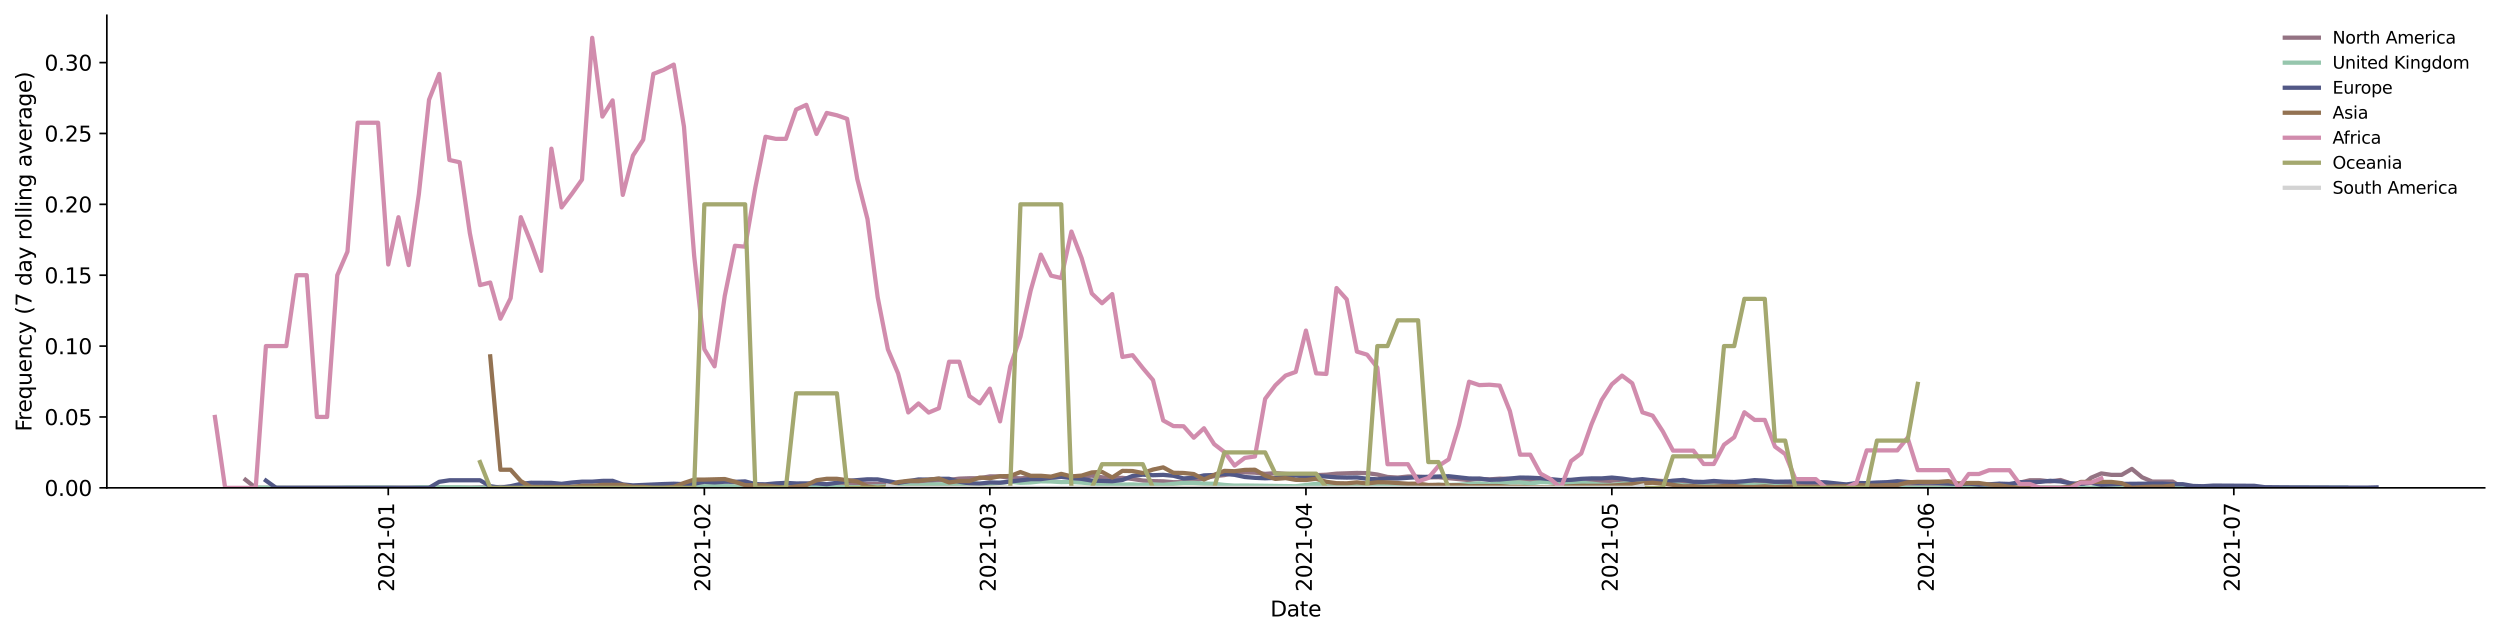 <?xml version="1.0" encoding="utf-8" standalone="no"?>
<!DOCTYPE svg PUBLIC "-//W3C//DTD SVG 1.1//EN"
  "http://www.w3.org/Graphics/SVG/1.1/DTD/svg11.dtd">
<svg height="298.621pt" version="1.1" viewBox="0 0 1173.344 298.621" width="1173.344pt" xmlns="http://www.w3.org/2000/svg" xmlns:xlink="http://www.w3.org/1999/xlink">
 <defs>
  <style type="text/css">*{stroke-linecap:butt;stroke-linejoin:round;}</style>
 </defs>
 <g id="figure_1">
  <g id="patch_1">
   <path d="M 0 298.621 
L 1173.344 298.621 
L 1173.344 0 
L 0 0 
z
" style="fill:#ffffff;"/>
  </g>
  <g id="axes_1">
   <g id="patch_2">
    <path d="M 50.144 228.96 
L 1166.144 228.96 
L 1166.144 7.2 
L 50.144 7.2 
z
" style="fill:#ffffff;"/>
   </g>
   <g id="matplotlib.axis_1">
    <g id="xtick_1">
     <g id="line2d_1">
      <defs>
       <path d="M 0 0 
L 0 3.5 
" id="m09a673b7e7" style="stroke:#000000;stroke-width:0.8;"/>
      </defs>
      <g>
       <use style="stroke:#000000;stroke-width:0.8;" x="182.226" xlink:href="#m09a673b7e7" y="228.96"/>
      </g>
     </g>
     <g id="text_1">
      <!-- 2021-01 -->
      <g transform="translate(184.985 277.743)rotate(-90)scale(0.1 -0.1)">
       <defs>
        <path d="M 1228 531 
L 3431 531 
L 3431 0 
L 469 0 
L 469 531 
Q 828 903 1448 1529 
Q 2069 2156 2228 2338 
Q 2531 2678 2651 2914 
Q 2772 3150 2772 3378 
Q 2772 3750 2511 3984 
Q 2250 4219 1831 4219 
Q 1534 4219 1204 4116 
Q 875 4013 500 3803 
L 500 4441 
Q 881 4594 1212 4672 
Q 1544 4750 1819 4750 
Q 2544 4750 2975 4387 
Q 3406 4025 3406 3419 
Q 3406 3131 3298 2873 
Q 3191 2616 2906 2266 
Q 2828 2175 2409 1742 
Q 1991 1309 1228 531 
z
" id="DejaVuSans-32" transform="scale(0.016)"/>
        <path d="M 2034 4250 
Q 1547 4250 1301 3770 
Q 1056 3291 1056 2328 
Q 1056 1369 1301 889 
Q 1547 409 2034 409 
Q 2525 409 2770 889 
Q 3016 1369 3016 2328 
Q 3016 3291 2770 3770 
Q 2525 4250 2034 4250 
z
M 2034 4750 
Q 2819 4750 3233 4129 
Q 3647 3509 3647 2328 
Q 3647 1150 3233 529 
Q 2819 -91 2034 -91 
Q 1250 -91 836 529 
Q 422 1150 422 2328 
Q 422 3509 836 4129 
Q 1250 4750 2034 4750 
z
" id="DejaVuSans-30" transform="scale(0.016)"/>
        <path d="M 794 531 
L 1825 531 
L 1825 4091 
L 703 3866 
L 703 4441 
L 1819 4666 
L 2450 4666 
L 2450 531 
L 3481 531 
L 3481 0 
L 794 0 
L 794 531 
z
" id="DejaVuSans-31" transform="scale(0.016)"/>
        <path d="M 313 2009 
L 1997 2009 
L 1997 1497 
L 313 1497 
L 313 2009 
z
" id="DejaVuSans-2d" transform="scale(0.016)"/>
       </defs>
       <use xlink:href="#DejaVuSans-32"/>
       <use x="63.623" xlink:href="#DejaVuSans-30"/>
       <use x="127.246" xlink:href="#DejaVuSans-32"/>
       <use x="190.869" xlink:href="#DejaVuSans-31"/>
       <use x="254.492" xlink:href="#DejaVuSans-2d"/>
       <use x="290.576" xlink:href="#DejaVuSans-30"/>
       <use x="354.199" xlink:href="#DejaVuSans-31"/>
      </g>
     </g>
    </g>
    <g id="xtick_2">
     <g id="line2d_2">
      <g>
       <use style="stroke:#000000;stroke-width:0.8;" x="330.579" xlink:href="#m09a673b7e7" y="228.96"/>
      </g>
     </g>
     <g id="text_2">
      <!-- 2021-02 -->
      <g transform="translate(333.339 277.743)rotate(-90)scale(0.1 -0.1)">
       <use xlink:href="#DejaVuSans-32"/>
       <use x="63.623" xlink:href="#DejaVuSans-30"/>
       <use x="127.246" xlink:href="#DejaVuSans-32"/>
       <use x="190.869" xlink:href="#DejaVuSans-31"/>
       <use x="254.492" xlink:href="#DejaVuSans-2d"/>
       <use x="290.576" xlink:href="#DejaVuSans-30"/>
       <use x="354.199" xlink:href="#DejaVuSans-32"/>
      </g>
     </g>
    </g>
    <g id="xtick_3">
     <g id="line2d_3">
      <g>
       <use style="stroke:#000000;stroke-width:0.8;" x="464.576" xlink:href="#m09a673b7e7" y="228.96"/>
      </g>
     </g>
     <g id="text_3">
      <!-- 2021-03 -->
      <g transform="translate(467.335 277.743)rotate(-90)scale(0.1 -0.1)">
       <defs>
        <path d="M 2597 2516 
Q 3050 2419 3304 2112 
Q 3559 1806 3559 1356 
Q 3559 666 3084 287 
Q 2609 -91 1734 -91 
Q 1441 -91 1130 -33 
Q 819 25 488 141 
L 488 750 
Q 750 597 1062 519 
Q 1375 441 1716 441 
Q 2309 441 2620 675 
Q 2931 909 2931 1356 
Q 2931 1769 2642 2001 
Q 2353 2234 1838 2234 
L 1294 2234 
L 1294 2753 
L 1863 2753 
Q 2328 2753 2575 2939 
Q 2822 3125 2822 3475 
Q 2822 3834 2567 4026 
Q 2313 4219 1838 4219 
Q 1578 4219 1281 4162 
Q 984 4106 628 3988 
L 628 4550 
Q 988 4650 1302 4700 
Q 1616 4750 1894 4750 
Q 2613 4750 3031 4423 
Q 3450 4097 3450 3541 
Q 3450 3153 3228 2886 
Q 3006 2619 2597 2516 
z
" id="DejaVuSans-33" transform="scale(0.016)"/>
       </defs>
       <use xlink:href="#DejaVuSans-32"/>
       <use x="63.623" xlink:href="#DejaVuSans-30"/>
       <use x="127.246" xlink:href="#DejaVuSans-32"/>
       <use x="190.869" xlink:href="#DejaVuSans-31"/>
       <use x="254.492" xlink:href="#DejaVuSans-2d"/>
       <use x="290.576" xlink:href="#DejaVuSans-30"/>
       <use x="354.199" xlink:href="#DejaVuSans-33"/>
      </g>
     </g>
    </g>
    <g id="xtick_4">
     <g id="line2d_4">
      <g>
       <use style="stroke:#000000;stroke-width:0.8;" x="612.929" xlink:href="#m09a673b7e7" y="228.96"/>
      </g>
     </g>
     <g id="text_4">
      <!-- 2021-04 -->
      <g transform="translate(615.689 277.743)rotate(-90)scale(0.1 -0.1)">
       <defs>
        <path d="M 2419 4116 
L 825 1625 
L 2419 1625 
L 2419 4116 
z
M 2253 4666 
L 3047 4666 
L 3047 1625 
L 3713 1625 
L 3713 1100 
L 3047 1100 
L 3047 0 
L 2419 0 
L 2419 1100 
L 313 1100 
L 313 1709 
L 2253 4666 
z
" id="DejaVuSans-34" transform="scale(0.016)"/>
       </defs>
       <use xlink:href="#DejaVuSans-32"/>
       <use x="63.623" xlink:href="#DejaVuSans-30"/>
       <use x="127.246" xlink:href="#DejaVuSans-32"/>
       <use x="190.869" xlink:href="#DejaVuSans-31"/>
       <use x="254.492" xlink:href="#DejaVuSans-2d"/>
       <use x="290.576" xlink:href="#DejaVuSans-30"/>
       <use x="354.199" xlink:href="#DejaVuSans-34"/>
      </g>
     </g>
    </g>
    <g id="xtick_5">
     <g id="line2d_5">
      <g>
       <use style="stroke:#000000;stroke-width:0.8;" x="756.497" xlink:href="#m09a673b7e7" y="228.96"/>
      </g>
     </g>
     <g id="text_5">
      <!-- 2021-05 -->
      <g transform="translate(759.256 277.743)rotate(-90)scale(0.1 -0.1)">
       <defs>
        <path d="M 691 4666 
L 3169 4666 
L 3169 4134 
L 1269 4134 
L 1269 2991 
Q 1406 3038 1543 3061 
Q 1681 3084 1819 3084 
Q 2600 3084 3056 2656 
Q 3513 2228 3513 1497 
Q 3513 744 3044 326 
Q 2575 -91 1722 -91 
Q 1428 -91 1123 -41 
Q 819 9 494 109 
L 494 744 
Q 775 591 1075 516 
Q 1375 441 1709 441 
Q 2250 441 2565 725 
Q 2881 1009 2881 1497 
Q 2881 1984 2565 2268 
Q 2250 2553 1709 2553 
Q 1456 2553 1204 2497 
Q 953 2441 691 2322 
L 691 4666 
z
" id="DejaVuSans-35" transform="scale(0.016)"/>
       </defs>
       <use xlink:href="#DejaVuSans-32"/>
       <use x="63.623" xlink:href="#DejaVuSans-30"/>
       <use x="127.246" xlink:href="#DejaVuSans-32"/>
       <use x="190.869" xlink:href="#DejaVuSans-31"/>
       <use x="254.492" xlink:href="#DejaVuSans-2d"/>
       <use x="290.576" xlink:href="#DejaVuSans-30"/>
       <use x="354.199" xlink:href="#DejaVuSans-35"/>
      </g>
     </g>
    </g>
    <g id="xtick_6">
     <g id="line2d_6">
      <g>
       <use style="stroke:#000000;stroke-width:0.8;" x="904.85" xlink:href="#m09a673b7e7" y="228.96"/>
      </g>
     </g>
     <g id="text_6">
      <!-- 2021-06 -->
      <g transform="translate(907.61 277.743)rotate(-90)scale(0.1 -0.1)">
       <defs>
        <path d="M 2113 2584 
Q 1688 2584 1439 2293 
Q 1191 2003 1191 1497 
Q 1191 994 1439 701 
Q 1688 409 2113 409 
Q 2538 409 2786 701 
Q 3034 994 3034 1497 
Q 3034 2003 2786 2293 
Q 2538 2584 2113 2584 
z
M 3366 4563 
L 3366 3988 
Q 3128 4100 2886 4159 
Q 2644 4219 2406 4219 
Q 1781 4219 1451 3797 
Q 1122 3375 1075 2522 
Q 1259 2794 1537 2939 
Q 1816 3084 2150 3084 
Q 2853 3084 3261 2657 
Q 3669 2231 3669 1497 
Q 3669 778 3244 343 
Q 2819 -91 2113 -91 
Q 1303 -91 875 529 
Q 447 1150 447 2328 
Q 447 3434 972 4092 
Q 1497 4750 2381 4750 
Q 2619 4750 2861 4703 
Q 3103 4656 3366 4563 
z
" id="DejaVuSans-36" transform="scale(0.016)"/>
       </defs>
       <use xlink:href="#DejaVuSans-32"/>
       <use x="63.623" xlink:href="#DejaVuSans-30"/>
       <use x="127.246" xlink:href="#DejaVuSans-32"/>
       <use x="190.869" xlink:href="#DejaVuSans-31"/>
       <use x="254.492" xlink:href="#DejaVuSans-2d"/>
       <use x="290.576" xlink:href="#DejaVuSans-30"/>
       <use x="354.199" xlink:href="#DejaVuSans-36"/>
      </g>
     </g>
    </g>
    <g id="xtick_7">
     <g id="line2d_7">
      <g>
       <use style="stroke:#000000;stroke-width:0.8;" x="1048.418" xlink:href="#m09a673b7e7" y="228.96"/>
      </g>
     </g>
     <g id="text_7">
      <!-- 2021-07 -->
      <g transform="translate(1051.178 277.743)rotate(-90)scale(0.1 -0.1)">
       <defs>
        <path d="M 525 4666 
L 3525 4666 
L 3525 4397 
L 1831 0 
L 1172 0 
L 2766 4134 
L 525 4134 
L 525 4666 
z
" id="DejaVuSans-37" transform="scale(0.016)"/>
       </defs>
       <use xlink:href="#DejaVuSans-32"/>
       <use x="63.623" xlink:href="#DejaVuSans-30"/>
       <use x="127.246" xlink:href="#DejaVuSans-32"/>
       <use x="190.869" xlink:href="#DejaVuSans-31"/>
       <use x="254.492" xlink:href="#DejaVuSans-2d"/>
       <use x="290.576" xlink:href="#DejaVuSans-30"/>
       <use x="354.199" xlink:href="#DejaVuSans-37"/>
      </g>
     </g>
    </g>
    <g id="text_8">
     <!-- Date -->
     <g transform="translate(596.193 289.341)scale(0.1 -0.1)">
      <defs>
       <path d="M 1259 4147 
L 1259 519 
L 2022 519 
Q 2988 519 3436 956 
Q 3884 1394 3884 2338 
Q 3884 3275 3436 3711 
Q 2988 4147 2022 4147 
L 1259 4147 
z
M 628 4666 
L 1925 4666 
Q 3281 4666 3915 4102 
Q 4550 3538 4550 2338 
Q 4550 1131 3912 565 
Q 3275 0 1925 0 
L 628 0 
L 628 4666 
z
" id="DejaVuSans-44" transform="scale(0.016)"/>
       <path d="M 2194 1759 
Q 1497 1759 1228 1600 
Q 959 1441 959 1056 
Q 959 750 1161 570 
Q 1363 391 1709 391 
Q 2188 391 2477 730 
Q 2766 1069 2766 1631 
L 2766 1759 
L 2194 1759 
z
M 3341 1997 
L 3341 0 
L 2766 0 
L 2766 531 
Q 2569 213 2275 61 
Q 1981 -91 1556 -91 
Q 1019 -91 701 211 
Q 384 513 384 1019 
Q 384 1609 779 1909 
Q 1175 2209 1959 2209 
L 2766 2209 
L 2766 2266 
Q 2766 2663 2505 2880 
Q 2244 3097 1772 3097 
Q 1472 3097 1187 3025 
Q 903 2953 641 2809 
L 641 3341 
Q 956 3463 1253 3523 
Q 1550 3584 1831 3584 
Q 2591 3584 2966 3190 
Q 3341 2797 3341 1997 
z
" id="DejaVuSans-61" transform="scale(0.016)"/>
       <path d="M 1172 4494 
L 1172 3500 
L 2356 3500 
L 2356 3053 
L 1172 3053 
L 1172 1153 
Q 1172 725 1289 603 
Q 1406 481 1766 481 
L 2356 481 
L 2356 0 
L 1766 0 
Q 1100 0 847 248 
Q 594 497 594 1153 
L 594 3053 
L 172 3053 
L 172 3500 
L 594 3500 
L 594 4494 
L 1172 4494 
z
" id="DejaVuSans-74" transform="scale(0.016)"/>
       <path d="M 3597 1894 
L 3597 1613 
L 953 1613 
Q 991 1019 1311 708 
Q 1631 397 2203 397 
Q 2534 397 2845 478 
Q 3156 559 3463 722 
L 3463 178 
Q 3153 47 2828 -22 
Q 2503 -91 2169 -91 
Q 1331 -91 842 396 
Q 353 884 353 1716 
Q 353 2575 817 3079 
Q 1281 3584 2069 3584 
Q 2775 3584 3186 3129 
Q 3597 2675 3597 1894 
z
M 3022 2063 
Q 3016 2534 2758 2815 
Q 2500 3097 2075 3097 
Q 1594 3097 1305 2825 
Q 1016 2553 972 2059 
L 3022 2063 
z
" id="DejaVuSans-65" transform="scale(0.016)"/>
      </defs>
      <use xlink:href="#DejaVuSans-44"/>
      <use x="77.002" xlink:href="#DejaVuSans-61"/>
      <use x="138.281" xlink:href="#DejaVuSans-74"/>
      <use x="177.49" xlink:href="#DejaVuSans-65"/>
     </g>
    </g>
   </g>
   <g id="matplotlib.axis_2">
    <g id="ytick_1">
     <g id="line2d_8">
      <defs>
       <path d="M 0 0 
L -3.5 0 
" id="mc2fa4379ff" style="stroke:#000000;stroke-width:0.8;"/>
      </defs>
      <g>
       <use style="stroke:#000000;stroke-width:0.8;" x="50.144" xlink:href="#mc2fa4379ff" y="228.96"/>
      </g>
     </g>
     <g id="text_9">
      <!-- 0.00 -->
      <g transform="translate(20.878 232.759)scale(0.1 -0.1)">
       <defs>
        <path d="M 684 794 
L 1344 794 
L 1344 0 
L 684 0 
L 684 794 
z
" id="DejaVuSans-2e" transform="scale(0.016)"/>
       </defs>
       <use xlink:href="#DejaVuSans-30"/>
       <use x="63.623" xlink:href="#DejaVuSans-2e"/>
       <use x="95.41" xlink:href="#DejaVuSans-30"/>
       <use x="159.033" xlink:href="#DejaVuSans-30"/>
      </g>
     </g>
    </g>
    <g id="ytick_2">
     <g id="line2d_9">
      <g>
       <use style="stroke:#000000;stroke-width:0.8;" x="50.144" xlink:href="#mc2fa4379ff" y="195.696"/>
      </g>
     </g>
     <g id="text_10">
      <!-- 0.05 -->
      <g transform="translate(20.878 199.495)scale(0.1 -0.1)">
       <use xlink:href="#DejaVuSans-30"/>
       <use x="63.623" xlink:href="#DejaVuSans-2e"/>
       <use x="95.41" xlink:href="#DejaVuSans-30"/>
       <use x="159.033" xlink:href="#DejaVuSans-35"/>
      </g>
     </g>
    </g>
    <g id="ytick_3">
     <g id="line2d_10">
      <g>
       <use style="stroke:#000000;stroke-width:0.8;" x="50.144" xlink:href="#mc2fa4379ff" y="162.432"/>
      </g>
     </g>
     <g id="text_11">
      <!-- 0.10 -->
      <g transform="translate(20.878 166.231)scale(0.1 -0.1)">
       <use xlink:href="#DejaVuSans-30"/>
       <use x="63.623" xlink:href="#DejaVuSans-2e"/>
       <use x="95.41" xlink:href="#DejaVuSans-31"/>
       <use x="159.033" xlink:href="#DejaVuSans-30"/>
      </g>
     </g>
    </g>
    <g id="ytick_4">
     <g id="line2d_11">
      <g>
       <use style="stroke:#000000;stroke-width:0.8;" x="50.144" xlink:href="#mc2fa4379ff" y="129.168"/>
      </g>
     </g>
     <g id="text_12">
      <!-- 0.15 -->
      <g transform="translate(20.878 132.967)scale(0.1 -0.1)">
       <use xlink:href="#DejaVuSans-30"/>
       <use x="63.623" xlink:href="#DejaVuSans-2e"/>
       <use x="95.41" xlink:href="#DejaVuSans-31"/>
       <use x="159.033" xlink:href="#DejaVuSans-35"/>
      </g>
     </g>
    </g>
    <g id="ytick_5">
     <g id="line2d_12">
      <g>
       <use style="stroke:#000000;stroke-width:0.8;" x="50.144" xlink:href="#mc2fa4379ff" y="95.904"/>
      </g>
     </g>
     <g id="text_13">
      <!-- 0.20 -->
      <g transform="translate(20.878 99.703)scale(0.1 -0.1)">
       <use xlink:href="#DejaVuSans-30"/>
       <use x="63.623" xlink:href="#DejaVuSans-2e"/>
       <use x="95.41" xlink:href="#DejaVuSans-32"/>
       <use x="159.033" xlink:href="#DejaVuSans-30"/>
      </g>
     </g>
    </g>
    <g id="ytick_6">
     <g id="line2d_13">
      <g>
       <use style="stroke:#000000;stroke-width:0.8;" x="50.144" xlink:href="#mc2fa4379ff" y="62.64"/>
      </g>
     </g>
     <g id="text_14">
      <!-- 0.25 -->
      <g transform="translate(20.878 66.439)scale(0.1 -0.1)">
       <use xlink:href="#DejaVuSans-30"/>
       <use x="63.623" xlink:href="#DejaVuSans-2e"/>
       <use x="95.41" xlink:href="#DejaVuSans-32"/>
       <use x="159.033" xlink:href="#DejaVuSans-35"/>
      </g>
     </g>
    </g>
    <g id="ytick_7">
     <g id="line2d_14">
      <g>
       <use style="stroke:#000000;stroke-width:0.8;" x="50.144" xlink:href="#mc2fa4379ff" y="29.376"/>
      </g>
     </g>
     <g id="text_15">
      <!-- 0.30 -->
      <g transform="translate(20.878 33.175)scale(0.1 -0.1)">
       <use xlink:href="#DejaVuSans-30"/>
       <use x="63.623" xlink:href="#DejaVuSans-2e"/>
       <use x="95.41" xlink:href="#DejaVuSans-33"/>
       <use x="159.033" xlink:href="#DejaVuSans-30"/>
      </g>
     </g>
    </g>
    <g id="text_16">
     <!-- Frequency (7 day rolling average) -->
     <g transform="translate(14.798 202.529)rotate(-90)scale(0.1 -0.1)">
      <defs>
       <path d="M 628 4666 
L 3309 4666 
L 3309 4134 
L 1259 4134 
L 1259 2759 
L 3109 2759 
L 3109 2228 
L 1259 2228 
L 1259 0 
L 628 0 
L 628 4666 
z
" id="DejaVuSans-46" transform="scale(0.016)"/>
       <path d="M 2631 2963 
Q 2534 3019 2420 3045 
Q 2306 3072 2169 3072 
Q 1681 3072 1420 2755 
Q 1159 2438 1159 1844 
L 1159 0 
L 581 0 
L 581 3500 
L 1159 3500 
L 1159 2956 
Q 1341 3275 1631 3429 
Q 1922 3584 2338 3584 
Q 2397 3584 2469 3576 
Q 2541 3569 2628 3553 
L 2631 2963 
z
" id="DejaVuSans-72" transform="scale(0.016)"/>
       <path d="M 947 1747 
Q 947 1113 1208 752 
Q 1469 391 1925 391 
Q 2381 391 2643 752 
Q 2906 1113 2906 1747 
Q 2906 2381 2643 2742 
Q 2381 3103 1925 3103 
Q 1469 3103 1208 2742 
Q 947 2381 947 1747 
z
M 2906 525 
Q 2725 213 2448 61 
Q 2172 -91 1784 -91 
Q 1150 -91 751 415 
Q 353 922 353 1747 
Q 353 2572 751 3078 
Q 1150 3584 1784 3584 
Q 2172 3584 2448 3432 
Q 2725 3281 2906 2969 
L 2906 3500 
L 3481 3500 
L 3481 -1331 
L 2906 -1331 
L 2906 525 
z
" id="DejaVuSans-71" transform="scale(0.016)"/>
       <path d="M 544 1381 
L 544 3500 
L 1119 3500 
L 1119 1403 
Q 1119 906 1312 657 
Q 1506 409 1894 409 
Q 2359 409 2629 706 
Q 2900 1003 2900 1516 
L 2900 3500 
L 3475 3500 
L 3475 0 
L 2900 0 
L 2900 538 
Q 2691 219 2414 64 
Q 2138 -91 1772 -91 
Q 1169 -91 856 284 
Q 544 659 544 1381 
z
M 1991 3584 
L 1991 3584 
z
" id="DejaVuSans-75" transform="scale(0.016)"/>
       <path d="M 3513 2113 
L 3513 0 
L 2938 0 
L 2938 2094 
Q 2938 2591 2744 2837 
Q 2550 3084 2163 3084 
Q 1697 3084 1428 2787 
Q 1159 2491 1159 1978 
L 1159 0 
L 581 0 
L 581 3500 
L 1159 3500 
L 1159 2956 
Q 1366 3272 1645 3428 
Q 1925 3584 2291 3584 
Q 2894 3584 3203 3211 
Q 3513 2838 3513 2113 
z
" id="DejaVuSans-6e" transform="scale(0.016)"/>
       <path d="M 3122 3366 
L 3122 2828 
Q 2878 2963 2633 3030 
Q 2388 3097 2138 3097 
Q 1578 3097 1268 2742 
Q 959 2388 959 1747 
Q 959 1106 1268 751 
Q 1578 397 2138 397 
Q 2388 397 2633 464 
Q 2878 531 3122 666 
L 3122 134 
Q 2881 22 2623 -34 
Q 2366 -91 2075 -91 
Q 1284 -91 818 406 
Q 353 903 353 1747 
Q 353 2603 823 3093 
Q 1294 3584 2113 3584 
Q 2378 3584 2631 3529 
Q 2884 3475 3122 3366 
z
" id="DejaVuSans-63" transform="scale(0.016)"/>
       <path d="M 2059 -325 
Q 1816 -950 1584 -1140 
Q 1353 -1331 966 -1331 
L 506 -1331 
L 506 -850 
L 844 -850 
Q 1081 -850 1212 -737 
Q 1344 -625 1503 -206 
L 1606 56 
L 191 3500 
L 800 3500 
L 1894 763 
L 2988 3500 
L 3597 3500 
L 2059 -325 
z
" id="DejaVuSans-79" transform="scale(0.016)"/>
       <path id="DejaVuSans-20" transform="scale(0.016)"/>
       <path d="M 1984 4856 
Q 1566 4138 1362 3434 
Q 1159 2731 1159 2009 
Q 1159 1288 1364 580 
Q 1569 -128 1984 -844 
L 1484 -844 
Q 1016 -109 783 600 
Q 550 1309 550 2009 
Q 550 2706 781 3412 
Q 1013 4119 1484 4856 
L 1984 4856 
z
" id="DejaVuSans-28" transform="scale(0.016)"/>
       <path d="M 2906 2969 
L 2906 4863 
L 3481 4863 
L 3481 0 
L 2906 0 
L 2906 525 
Q 2725 213 2448 61 
Q 2172 -91 1784 -91 
Q 1150 -91 751 415 
Q 353 922 353 1747 
Q 353 2572 751 3078 
Q 1150 3584 1784 3584 
Q 2172 3584 2448 3432 
Q 2725 3281 2906 2969 
z
M 947 1747 
Q 947 1113 1208 752 
Q 1469 391 1925 391 
Q 2381 391 2643 752 
Q 2906 1113 2906 1747 
Q 2906 2381 2643 2742 
Q 2381 3103 1925 3103 
Q 1469 3103 1208 2742 
Q 947 2381 947 1747 
z
" id="DejaVuSans-64" transform="scale(0.016)"/>
       <path d="M 1959 3097 
Q 1497 3097 1228 2736 
Q 959 2375 959 1747 
Q 959 1119 1226 758 
Q 1494 397 1959 397 
Q 2419 397 2687 759 
Q 2956 1122 2956 1747 
Q 2956 2369 2687 2733 
Q 2419 3097 1959 3097 
z
M 1959 3584 
Q 2709 3584 3137 3096 
Q 3566 2609 3566 1747 
Q 3566 888 3137 398 
Q 2709 -91 1959 -91 
Q 1206 -91 779 398 
Q 353 888 353 1747 
Q 353 2609 779 3096 
Q 1206 3584 1959 3584 
z
" id="DejaVuSans-6f" transform="scale(0.016)"/>
       <path d="M 603 4863 
L 1178 4863 
L 1178 0 
L 603 0 
L 603 4863 
z
" id="DejaVuSans-6c" transform="scale(0.016)"/>
       <path d="M 603 3500 
L 1178 3500 
L 1178 0 
L 603 0 
L 603 3500 
z
M 603 4863 
L 1178 4863 
L 1178 4134 
L 603 4134 
L 603 4863 
z
" id="DejaVuSans-69" transform="scale(0.016)"/>
       <path d="M 2906 1791 
Q 2906 2416 2648 2759 
Q 2391 3103 1925 3103 
Q 1463 3103 1205 2759 
Q 947 2416 947 1791 
Q 947 1169 1205 825 
Q 1463 481 1925 481 
Q 2391 481 2648 825 
Q 2906 1169 2906 1791 
z
M 3481 434 
Q 3481 -459 3084 -895 
Q 2688 -1331 1869 -1331 
Q 1566 -1331 1297 -1286 
Q 1028 -1241 775 -1147 
L 775 -588 
Q 1028 -725 1275 -790 
Q 1522 -856 1778 -856 
Q 2344 -856 2625 -561 
Q 2906 -266 2906 331 
L 2906 616 
Q 2728 306 2450 153 
Q 2172 0 1784 0 
Q 1141 0 747 490 
Q 353 981 353 1791 
Q 353 2603 747 3093 
Q 1141 3584 1784 3584 
Q 2172 3584 2450 3431 
Q 2728 3278 2906 2969 
L 2906 3500 
L 3481 3500 
L 3481 434 
z
" id="DejaVuSans-67" transform="scale(0.016)"/>
       <path d="M 191 3500 
L 800 3500 
L 1894 563 
L 2988 3500 
L 3597 3500 
L 2284 0 
L 1503 0 
L 191 3500 
z
" id="DejaVuSans-76" transform="scale(0.016)"/>
       <path d="M 513 4856 
L 1013 4856 
Q 1481 4119 1714 3412 
Q 1947 2706 1947 2009 
Q 1947 1309 1714 600 
Q 1481 -109 1013 -844 
L 513 -844 
Q 928 -128 1133 580 
Q 1338 1288 1338 2009 
Q 1338 2731 1133 3434 
Q 928 4138 513 4856 
z
" id="DejaVuSans-29" transform="scale(0.016)"/>
      </defs>
      <use xlink:href="#DejaVuSans-46"/>
      <use x="50.27" xlink:href="#DejaVuSans-72"/>
      <use x="89.133" xlink:href="#DejaVuSans-65"/>
      <use x="150.656" xlink:href="#DejaVuSans-71"/>
      <use x="214.133" xlink:href="#DejaVuSans-75"/>
      <use x="277.512" xlink:href="#DejaVuSans-65"/>
      <use x="339.035" xlink:href="#DejaVuSans-6e"/>
      <use x="402.414" xlink:href="#DejaVuSans-63"/>
      <use x="457.395" xlink:href="#DejaVuSans-79"/>
      <use x="516.574" xlink:href="#DejaVuSans-20"/>
      <use x="548.361" xlink:href="#DejaVuSans-28"/>
      <use x="587.375" xlink:href="#DejaVuSans-37"/>
      <use x="650.998" xlink:href="#DejaVuSans-20"/>
      <use x="682.785" xlink:href="#DejaVuSans-64"/>
      <use x="746.262" xlink:href="#DejaVuSans-61"/>
      <use x="807.541" xlink:href="#DejaVuSans-79"/>
      <use x="866.721" xlink:href="#DejaVuSans-20"/>
      <use x="898.508" xlink:href="#DejaVuSans-72"/>
      <use x="937.371" xlink:href="#DejaVuSans-6f"/>
      <use x="998.553" xlink:href="#DejaVuSans-6c"/>
      <use x="1026.336" xlink:href="#DejaVuSans-6c"/>
      <use x="1054.119" xlink:href="#DejaVuSans-69"/>
      <use x="1081.902" xlink:href="#DejaVuSans-6e"/>
      <use x="1145.281" xlink:href="#DejaVuSans-67"/>
      <use x="1208.758" xlink:href="#DejaVuSans-20"/>
      <use x="1240.545" xlink:href="#DejaVuSans-61"/>
      <use x="1301.824" xlink:href="#DejaVuSans-76"/>
      <use x="1361.004" xlink:href="#DejaVuSans-65"/>
      <use x="1422.527" xlink:href="#DejaVuSans-72"/>
      <use x="1463.641" xlink:href="#DejaVuSans-61"/>
      <use x="1524.92" xlink:href="#DejaVuSans-67"/>
      <use x="1588.396" xlink:href="#DejaVuSans-65"/>
      <use x="1649.92" xlink:href="#DejaVuSans-29"/>
     </g>
    </g>
   </g>
   <g id="line2d_15">
    <path clip-path="url(#p8bf2a5f5f0)" d="M 115.228 225.18 
L 120.013 228.96 
L 220.511 228.891 
L 234.868 228.565 
L 254.01 228.474 
L 273.152 228.407 
L 277.938 228.467 
L 282.724 228.646 
L 287.509 228.558 
L 292.295 228.723 
L 297.08 228.713 
L 306.651 228.447 
L 311.437 228.529 
L 316.223 228.34 
L 325.794 228.623 
L 335.365 228.427 
L 344.936 228.362 
L 349.722 228.178 
L 354.507 228.203 
L 359.293 228.04 
L 364.079 228.149 
L 373.65 228.102 
L 378.435 228.123 
L 388.007 227.453 
L 392.792 227.471 
L 402.363 226.884 
L 411.934 227.188 
L 431.077 226.16 
L 440.648 225.457 
L 445.434 225.224 
L 450.219 224.65 
L 455.005 224.469 
L 459.79 224.444 
L 464.576 223.596 
L 469.362 223.587 
L 474.147 224.286 
L 478.933 224.495 
L 483.718 224.173 
L 488.504 224.813 
L 498.075 223.634 
L 502.861 223.761 
L 507.646 223.646 
L 512.432 223.231 
L 517.218 224.02 
L 522.003 224.498 
L 526.789 224.278 
L 531.574 224.792 
L 536.36 225.543 
L 541.145 225.812 
L 545.931 225.911 
L 550.717 226.316 
L 555.502 226.325 
L 560.288 225.627 
L 565.073 224.471 
L 569.859 223.487 
L 574.645 222.985 
L 579.43 221.802 
L 584.216 221.681 
L 589.001 221.83 
L 593.787 222.416 
L 598.573 222.043 
L 603.358 222.445 
L 608.144 222.637 
L 612.929 223.21 
L 622.501 222.808 
L 627.286 222.3 
L 636.857 221.971 
L 641.643 222.058 
L 646.428 222.71 
L 651.214 223.862 
L 656 224.149 
L 660.785 223.656 
L 665.571 223.702 
L 670.356 224.047 
L 675.142 223.98 
L 689.499 225.32 
L 694.284 224.728 
L 699.07 225 
L 703.856 224.654 
L 713.427 224.855 
L 718.212 225.689 
L 722.998 225.744 
L 732.569 226.918 
L 737.355 226.889 
L 742.14 226.677 
L 746.926 226.205 
L 751.712 226.16 
L 756.497 225.605 
L 761.283 225.357 
L 766.068 225.36 
L 770.854 225.54 
L 775.639 225.451 
L 785.211 226.088 
L 794.782 226.607 
L 804.353 226.374 
L 809.139 226.61 
L 813.924 226.624 
L 823.495 226.086 
L 828.281 226.31 
L 833.067 226.287 
L 837.852 226.452 
L 842.638 226.776 
L 847.423 227.261 
L 852.209 227.579 
L 861.78 227.607 
L 866.566 227.555 
L 876.137 227.961 
L 885.708 228.213 
L 890.494 228.04 
L 895.279 228.19 
L 904.85 228.11 
L 909.636 228.016 
L 914.422 228.59 
L 923.993 227.605 
L 928.778 227.504 
L 933.564 227.707 
L 938.35 227.15 
L 943.135 227.665 
L 952.706 225.401 
L 957.492 225.401 
L 962.278 225.958 
L 967.063 225.278 
L 971.849 226.89 
L 976.634 228.148 
L 981.42 224.225 
L 986.206 222.193 
L 990.991 222.873 
L 995.777 222.873 
L 1000.562 220.074 
L 1005.348 223.998 
L 1010.133 226.029 
L 1019.705 226.029 
L 1024.49 228.96 
L 1029.276 228.538 
L 1043.633 228.311 
L 1043.633 228.311 
" style="fill:none;stroke:#947383;stroke-linecap:square;stroke-width:2;"/>
   </g>
   <g id="line2d_16">
    <path clip-path="url(#p8bf2a5f5f0)" d="M 120.013 228.803 
L 134.37 228.96 
L 158.298 228.96 
L 163.084 228.817 
L 182.226 228.817 
L 187.012 228.96 
L 191.797 228.96 
L 196.583 228.702 
L 215.725 228.702 
L 220.511 228.899 
L 234.868 228.839 
L 244.439 228.579 
L 249.224 228.469 
L 254.01 228.529 
L 263.581 228.48 
L 268.367 228.55 
L 277.938 228.254 
L 287.509 228.269 
L 297.08 228.705 
L 306.651 228.561 
L 316.223 228.42 
L 321.008 228.131 
L 325.794 228.308 
L 340.151 228.043 
L 344.936 228.331 
L 349.722 228.159 
L 354.507 228.351 
L 364.079 228.307 
L 368.864 228.104 
L 383.221 228.233 
L 388.007 228.458 
L 402.363 228.643 
L 407.149 228.364 
L 421.506 228.098 
L 426.291 227.835 
L 431.077 227.862 
L 435.862 227.435 
L 440.648 227.301 
L 450.219 227.428 
L 455.005 226.846 
L 459.79 227.053 
L 464.576 226.996 
L 469.362 226.63 
L 474.147 226.082 
L 478.933 226.595 
L 483.718 226.429 
L 488.504 225.92 
L 493.29 225.985 
L 498.075 226.273 
L 502.861 226.209 
L 507.646 226.492 
L 512.432 226.957 
L 517.218 227.199 
L 526.789 227.43 
L 531.574 227.363 
L 536.36 227.596 
L 541.145 227.338 
L 545.931 227.554 
L 555.502 226.625 
L 560.288 226.641 
L 565.073 226.958 
L 569.859 227.053 
L 574.645 227.602 
L 579.43 227.92 
L 584.216 227.865 
L 608.144 228.197 
L 617.715 227.087 
L 622.501 227.169 
L 627.286 227.435 
L 632.072 227.483 
L 636.857 227.944 
L 641.643 228.103 
L 651.214 227.927 
L 660.785 227.874 
L 665.571 228.044 
L 670.356 227.956 
L 675.142 227.57 
L 679.928 227.624 
L 684.713 227.497 
L 694.284 226.81 
L 699.07 227.341 
L 703.856 226.724 
L 708.641 226.463 
L 713.427 226.409 
L 718.212 226.931 
L 722.998 226.265 
L 727.784 226.348 
L 737.355 227.092 
L 742.14 226.587 
L 746.926 226.98 
L 751.712 227.504 
L 756.497 227.71 
L 761.283 227.025 
L 766.068 226.588 
L 770.854 226.623 
L 775.639 226.53 
L 780.425 226.195 
L 785.211 226.852 
L 789.996 227.795 
L 794.782 227.953 
L 809.139 228.027 
L 818.71 227.474 
L 823.495 227.505 
L 828.281 227.718 
L 833.067 228.058 
L 837.852 228.242 
L 842.638 228.606 
L 847.423 228.774 
L 856.995 228.537 
L 866.566 228.654 
L 871.351 228.654 
L 880.922 228.891 
L 1101.06 228.863 
L 1101.06 228.863 
" style="fill:none;stroke:#96c6ad;stroke-linecap:square;stroke-width:2;"/>
   </g>
   <g id="line2d_17">
    <path clip-path="url(#p8bf2a5f5f0)" d="M 124.799 225.548 
L 129.585 228.96 
L 201.368 228.96 
L 206.154 226.129 
L 210.94 225.414 
L 225.296 225.414 
L 230.082 228.185 
L 234.868 228.901 
L 239.653 228.193 
L 244.439 227.098 
L 249.224 226.576 
L 258.796 226.635 
L 263.581 227.077 
L 268.367 226.47 
L 273.152 226.064 
L 277.938 226.064 
L 282.724 225.704 
L 287.509 225.668 
L 292.295 227.37 
L 297.08 227.816 
L 311.437 227.182 
L 316.223 227.036 
L 321.008 227.222 
L 325.794 227.014 
L 330.579 226.118 
L 335.365 226.399 
L 340.151 226.094 
L 344.936 226.138 
L 349.722 225.934 
L 354.507 227.241 
L 359.293 227.312 
L 364.079 226.868 
L 368.864 226.638 
L 373.65 226.899 
L 383.221 226.847 
L 388.007 227.262 
L 392.792 226.581 
L 397.578 225.716 
L 407.149 224.958 
L 411.934 225.009 
L 421.506 226.673 
L 431.077 225.025 
L 435.862 225.09 
L 440.648 224.709 
L 445.434 224.729 
L 450.219 226.101 
L 455.005 226.869 
L 459.79 227.016 
L 464.576 226.413 
L 469.362 226.55 
L 483.718 224.89 
L 488.504 224.867 
L 493.29 224.197 
L 498.075 223.797 
L 502.861 224.383 
L 507.646 224.751 
L 512.432 225.563 
L 522.003 225.857 
L 526.789 225.274 
L 531.574 223.384 
L 536.36 222.773 
L 541.145 223.032 
L 545.931 222.872 
L 550.717 223.294 
L 555.502 224.549 
L 560.288 224.197 
L 565.073 223.119 
L 569.859 222.949 
L 574.645 222.406 
L 579.43 222.855 
L 584.216 223.863 
L 589.001 224.266 
L 593.787 224.477 
L 598.573 224.281 
L 603.358 223.901 
L 608.144 223.189 
L 612.929 223.656 
L 617.715 223.303 
L 627.286 224.035 
L 632.072 224.148 
L 636.857 224.083 
L 641.643 224.691 
L 646.428 224.951 
L 651.214 224.552 
L 656 224.573 
L 665.571 223.929 
L 679.928 223.507 
L 689.499 224.564 
L 694.284 224.616 
L 699.07 225.19 
L 703.856 225.06 
L 713.427 224.136 
L 718.212 224.211 
L 722.998 224.446 
L 732.569 225.331 
L 737.355 225.197 
L 742.14 224.745 
L 746.926 224.534 
L 751.712 224.536 
L 756.497 224.141 
L 761.283 224.609 
L 766.068 225.306 
L 770.854 224.868 
L 775.639 225.455 
L 780.425 226.174 
L 785.211 225.597 
L 789.996 225.252 
L 794.782 226.105 
L 799.567 226.192 
L 804.353 225.736 
L 809.139 226.095 
L 813.924 226.218 
L 818.71 225.872 
L 823.495 225.343 
L 828.281 225.586 
L 833.067 226.11 
L 842.638 225.972 
L 847.423 226.282 
L 852.209 226.264 
L 856.995 226.367 
L 866.566 227.381 
L 871.351 226.7 
L 876.137 226.758 
L 880.922 226.475 
L 885.708 226.305 
L 890.494 225.854 
L 900.065 226.534 
L 904.85 226.349 
L 919.207 227.21 
L 923.993 226.98 
L 928.778 227.441 
L 933.564 227.304 
L 938.35 227.002 
L 943.135 227.137 
L 947.921 226.352 
L 957.492 226.168 
L 962.278 225.662 
L 967.063 225.958 
L 971.849 226.867 
L 976.634 227.048 
L 981.42 226.614 
L 986.206 227.506 
L 995.777 227.108 
L 1014.919 226.951 
L 1019.705 227.265 
L 1024.49 227.26 
L 1029.276 228.083 
L 1034.061 228.203 
L 1038.847 227.901 
L 1057.989 228.008 
L 1062.775 228.641 
L 1072.346 228.731 
L 1110.631 228.859 
L 1115.416 228.735 
L 1115.416 228.735 
" style="fill:none;stroke:#525886;stroke-linecap:square;stroke-width:2;"/>
   </g>
   <g id="line2d_18">
    <path clip-path="url(#p8bf2a5f5f0)" d="M 230.082 167.247 
L 234.868 220.47 
L 239.653 220.47 
L 244.439 225.792 
L 249.224 228.563 
L 268.367 228.563 
L 273.152 227.982 
L 277.938 227.982 
L 282.724 227.558 
L 292.295 227.558 
L 297.08 228.536 
L 301.866 228.536 
L 306.651 228.96 
L 311.437 228.96 
L 316.223 228.519 
L 321.008 226.684 
L 325.794 225.091 
L 330.579 225.091 
L 340.151 224.83 
L 344.936 226.113 
L 349.722 227.707 
L 354.507 227.707 
L 359.293 227.882 
L 368.864 228.96 
L 378.435 227.686 
L 383.221 225.402 
L 388.007 224.723 
L 392.792 224.723 
L 402.363 225.997 
L 407.149 228.281 
L 411.934 228.96 
L 416.72 228.41 
L 421.506 226.273 
L 426.291 225.668 
L 431.077 225.668 
L 440.648 224.602 
L 445.434 226.434 
L 450.219 225.781 
L 455.005 225.781 
L 459.79 224.141 
L 464.576 224.45 
L 469.362 223.506 
L 474.147 223.425 
L 478.933 221.551 
L 483.718 223.303 
L 488.504 223.302 
L 493.29 223.704 
L 498.075 222.404 
L 502.861 223.594 
L 507.646 223.22 
L 512.432 221.735 
L 517.218 221.481 
L 522.003 224.12 
L 526.789 221.002 
L 531.574 221.08 
L 536.36 222.01 
L 541.145 220.377 
L 545.931 219.358 
L 550.717 221.899 
L 555.502 221.985 
L 560.288 222.495 
L 565.073 225.054 
L 569.859 222.884 
L 574.645 220.986 
L 579.43 221.159 
L 584.216 220.545 
L 589.001 220.461 
L 593.787 223.226 
L 598.573 224.769 
L 603.358 224.393 
L 608.144 225.203 
L 612.929 225.292 
L 617.715 224.707 
L 622.501 226.135 
L 627.286 226.775 
L 632.072 226.849 
L 636.857 226.387 
L 641.643 226.927 
L 646.428 226.348 
L 651.214 226.409 
L 660.785 227.022 
L 665.571 226.999 
L 670.356 227.626 
L 675.142 227.529 
L 679.928 227.726 
L 684.713 227.712 
L 689.499 228.206 
L 694.284 228.114 
L 703.856 228.146 
L 708.641 228.48 
L 713.427 228.48 
L 718.212 228.711 
L 727.784 228.753 
L 732.569 228.407 
L 742.14 228.009 
L 751.712 228.051 
L 756.497 227.909 
L 770.854 226.869 
L 775.639 226.556 
L 785.211 227.578 
L 789.996 228.272 
L 794.782 228.157 
L 799.567 228.47 
L 804.353 228.47 
L 809.139 228.093 
L 813.924 228.093 
L 818.71 228.583 
L 823.495 228.583 
L 828.281 228.291 
L 833.067 228.668 
L 837.852 228.463 
L 856.995 228.501 
L 861.78 228.231 
L 866.566 228.231 
L 871.351 227.632 
L 876.137 227.885 
L 880.922 227.885 
L 885.708 227.641 
L 890.494 227.641 
L 895.279 226.41 
L 900.065 226.142 
L 909.636 226.165 
L 914.422 225.826 
L 919.207 226.888 
L 923.993 226.7 
L 928.778 226.7 
L 933.564 227.397 
L 938.35 227.735 
L 943.135 228.504 
L 947.921 228.96 
L 967.063 228.96 
L 971.849 228.376 
L 976.634 226.186 
L 990.991 226.186 
L 995.777 226.77 
L 1000.562 228.96 
L 1005.348 228.612 
L 1010.133 228.386 
L 1014.919 228.386 
L 1019.705 227.897 
L 1019.705 227.897 
" style="fill:none;stroke:#937252;stroke-linecap:square;stroke-width:2;"/>
   </g>
   <g id="line2d_19">
    <path clip-path="url(#p8bf2a5f5f0)" d="M 100.871 195.696 
L 105.657 228.96 
L 120.013 228.96 
L 124.799 162.432 
L 134.37 162.432 
L 139.156 129.168 
L 143.941 129.168 
L 148.727 195.696 
L 153.513 195.696 
L 158.298 129.168 
L 163.084 118.08 
L 167.869 57.6 
L 177.44 57.6 
L 182.226 124.128 
L 187.012 101.952 
L 191.797 124.416 
L 196.583 91.152 
L 201.368 46.8 
L 206.154 34.704 
L 210.94 75.096 
L 215.725 76.152 
L 220.511 109.416 
L 225.296 133.81 
L 230.082 132.6 
L 234.868 149.56 
L 239.653 139.95 
L 244.439 101.934 
L 249.224 113.829 
L 254.01 127.134 
L 258.796 69.782 
L 263.581 97.344 
L 268.367 91.008 
L 273.152 84.288 
L 277.938 17.76 
L 282.724 54.72 
L 287.509 47.117 
L 292.295 91.469 
L 297.08 72.989 
L 301.866 65.597 
L 306.651 34.685 
L 311.437 32.784 
L 316.223 30.32 
L 321.008 59.426 
L 325.794 120.04 
L 330.579 163.888 
L 335.365 171.93 
L 340.151 138.913 
L 344.936 115.351 
L 349.722 115.78 
L 354.507 88.06 
L 359.293 64.178 
L 364.079 65.164 
L 368.864 65.164 
L 373.65 51.429 
L 378.435 49.211 
L 383.221 62.858 
L 388.007 53.002 
L 392.792 54.111 
L 397.578 55.774 
L 402.363 84.048 
L 407.149 102.838 
L 411.934 139.514 
L 416.72 163.979 
L 421.506 175.28 
L 426.291 193.575 
L 431.077 189.363 
L 435.862 193.627 
L 440.648 191.616 
L 445.434 169.781 
L 450.219 169.781 
L 455.005 185.909 
L 459.79 189.32 
L 464.576 182.39 
L 469.362 197.759 
L 474.147 172.006 
L 478.933 158 
L 483.718 136.424 
L 488.504 119.5 
L 493.29 129.378 
L 498.075 130.491 
L 502.861 108.674 
L 507.646 121.137 
L 512.432 137.744 
L 517.218 142.317 
L 522.003 138.032 
L 526.789 167.519 
L 531.574 166.702 
L 536.36 172.731 
L 541.145 178.393 
L 545.931 197.339 
L 550.717 199.979 
L 555.502 200.053 
L 560.288 205.429 
L 565.073 200.994 
L 569.859 208.462 
L 574.645 212.158 
L 579.43 218.513 
L 584.216 214.917 
L 589.001 214.234 
L 593.787 187.177 
L 598.573 180.841 
L 603.358 176.278 
L 608.144 174.552 
L 612.929 155.159 
L 617.715 175.223 
L 622.501 175.511 
L 627.286 135.191 
L 632.072 140.514 
L 636.857 165.024 
L 641.643 166.464 
L 646.428 172.512 
L 651.214 217.872 
L 660.785 217.872 
L 665.571 225.936 
L 670.356 224.333 
L 675.142 218.679 
L 679.928 215.585 
L 684.713 199.618 
L 689.499 179.148 
L 694.284 180.751 
L 699.07 180.558 
L 703.856 180.992 
L 708.641 192.926 
L 713.427 213.396 
L 718.212 213.396 
L 722.998 222.267 
L 727.784 224.928 
L 732.569 228.96 
L 737.355 216.408 
L 742.14 212.811 
L 746.926 199.165 
L 751.712 187.76 
L 756.497 180.368 
L 761.283 176.288 
L 766.068 179.884 
L 770.854 193.531 
L 775.639 195.08 
L 780.425 202.472 
L 785.211 211.501 
L 794.782 211.501 
L 799.567 217.761 
L 804.353 217.761 
L 809.139 208.732 
L 813.924 205.23 
L 818.71 193.49 
L 823.495 197.086 
L 828.281 197.086 
L 833.067 209.624 
L 837.852 213.126 
L 842.638 224.866 
L 852.209 224.866 
L 856.995 228.96 
L 866.566 228.96 
L 871.351 226.584 
L 876.137 211.378 
L 890.494 211.378 
L 895.279 205.438 
L 900.065 220.644 
L 914.422 220.644 
L 919.207 228.96 
L 923.993 222.469 
L 928.778 222.469 
L 933.564 220.671 
L 943.135 220.671 
L 947.921 227.162 
L 952.706 227.162 
L 957.492 228.96 
L 971.849 228.96 
L 976.634 226.496 
L 981.42 226.496 
L 986.206 224.51 
L 986.206 224.51 
" style="fill:none;stroke:#d18cad;stroke-linecap:square;stroke-width:2;"/>
   </g>
   <g id="line2d_20">
    <path clip-path="url(#p8bf2a5f5f0)" d="M 225.296 216.864 
L 230.082 228.96 
L 325.794 228.96 
L 330.579 95.904 
L 349.722 95.904 
L 354.507 228.96 
L 368.864 228.96 
L 373.65 184.608 
L 392.792 184.608 
L 397.578 228.96 
L 474.147 228.96 
L 478.933 95.904 
L 498.075 95.904 
L 502.861 228.96 
L 512.432 228.96 
L 517.218 217.872 
L 536.36 217.872 
L 541.145 228.96 
L 569.859 228.96 
L 574.645 212.328 
L 593.787 212.328 
L 598.573 222.307 
L 617.715 222.307 
L 622.501 228.96 
L 641.643 228.96 
L 646.428 162.432 
L 651.214 162.432 
L 656 150.336 
L 665.571 150.336 
L 670.356 216.864 
L 675.142 216.864 
L 679.928 228.96 
L 780.425 228.96 
L 785.211 214.176 
L 804.353 214.176 
L 809.139 162.432 
L 813.924 162.432 
L 818.71 140.256 
L 828.281 140.256 
L 833.067 206.784 
L 837.852 206.784 
L 842.638 228.96 
L 876.137 228.96 
L 880.922 206.784 
L 895.279 206.784 
L 900.065 180.173 
L 900.065 180.173 
" style="fill:none;stroke:#a4a86f;stroke-linecap:square;stroke-width:2;"/>
   </g>
   <g id="line2d_21">
    <path clip-path="url(#p8bf2a5f5f0)" d="M 416.72 227.982 
L 421.506 228.96 
L 426.291 228.96 
L 431.077 228.96 
L 435.862 228.96 
L 440.648 228.96 
L 445.434 228.96 
L 450.219 228.96 
L 455.005 228.96 
L 459.79 228.96 
L 464.576 228.96 
L 469.362 228.96 
L 474.147 228.96 
L 478.933 228.96 
L 483.718 228.96 
L 488.504 228.96 
L 493.29 228.96 
L 498.075 228.96 
L 502.861 228.96 
L 507.646 228.96 
L 512.432 228.96 
L 517.218 228.96 
L 522.003 228.96 
L 526.789 228.96 
L 531.574 228.96 
L 536.36 228.96 
L 541.145 228.96 
L 545.931 228.96 
L 550.717 228.96 
L 555.502 228.96 
L 560.288 228.96 
L 565.073 228.96 
L 569.859 228.96 
L 574.645 228.96 
L 579.43 228.96 
L 584.216 228.96 
L 589.001 228.96 
L 593.787 228.96 
L 598.573 228.96 
L 603.358 228.96 
L 608.144 228.96 
L 612.929 228.96 
L 617.715 228.96 
L 622.501 228.96 
L 627.286 228.96 
L 632.072 228.96 
L 636.857 228.96 
L 641.643 228.96 
L 646.428 228.96 
L 651.214 228.96 
L 656 228.96 
L 660.785 228.96 
L 665.571 228.96 
L 670.356 228.96 
L 675.142 228.96 
L 679.928 228.96 
L 684.713 228.96 
L 689.499 228.96 
L 694.284 228.96 
L 699.07 228.96 
L 703.856 228.96 
L 708.641 228.96 
L 713.427 228.96 
L 718.212 228.96 
L 722.998 228.96 
L 727.784 228.96 
L 732.569 228.96 
L 737.355 228.96 
L 742.14 228.96 
L 746.926 228.96 
L 751.712 228.96 
L 756.497 228.96 
L 761.283 228.96 
L 766.068 228.96 
L 770.854 227.936 
" style="fill:none;stroke:#d3d3d3;stroke-linecap:square;stroke-width:2;"/>
   </g>
   <g id="patch_3">
    <path d="M 50.144 228.96 
L 50.144 7.2 
" style="fill:none;stroke:#000000;stroke-linecap:square;stroke-linejoin:miter;stroke-width:0.8;"/>
   </g>
   <g id="patch_4">
    <path d="M 50.144 228.96 
L 1166.144 228.96 
" style="fill:none;stroke:#000000;stroke-linecap:square;stroke-linejoin:miter;stroke-width:0.8;"/>
   </g>
   <g id="legend_1">
    <g id="line2d_22">
     <path d="M 1072.332 17.679 
L 1088.332 17.679 
" style="fill:none;stroke:#947383;stroke-linecap:square;stroke-width:2;"/>
    </g>
    <g id="line2d_23"/>
    <g id="text_17">
     <!-- North America -->
     <g transform="translate(1094.733 20.479)scale(0.08 -0.08)">
      <defs>
       <path d="M 628 4666 
L 1478 4666 
L 3547 763 
L 3547 4666 
L 4159 4666 
L 4159 0 
L 3309 0 
L 1241 3903 
L 1241 0 
L 628 0 
L 628 4666 
z
" id="DejaVuSans-4e" transform="scale(0.016)"/>
       <path d="M 3513 2113 
L 3513 0 
L 2938 0 
L 2938 2094 
Q 2938 2591 2744 2837 
Q 2550 3084 2163 3084 
Q 1697 3084 1428 2787 
Q 1159 2491 1159 1978 
L 1159 0 
L 581 0 
L 581 4863 
L 1159 4863 
L 1159 2956 
Q 1366 3272 1645 3428 
Q 1925 3584 2291 3584 
Q 2894 3584 3203 3211 
Q 3513 2838 3513 2113 
z
" id="DejaVuSans-68" transform="scale(0.016)"/>
       <path d="M 2188 4044 
L 1331 1722 
L 3047 1722 
L 2188 4044 
z
M 1831 4666 
L 2547 4666 
L 4325 0 
L 3669 0 
L 3244 1197 
L 1141 1197 
L 716 0 
L 50 0 
L 1831 4666 
z
" id="DejaVuSans-41" transform="scale(0.016)"/>
       <path d="M 3328 2828 
Q 3544 3216 3844 3400 
Q 4144 3584 4550 3584 
Q 5097 3584 5394 3201 
Q 5691 2819 5691 2113 
L 5691 0 
L 5113 0 
L 5113 2094 
Q 5113 2597 4934 2840 
Q 4756 3084 4391 3084 
Q 3944 3084 3684 2787 
Q 3425 2491 3425 1978 
L 3425 0 
L 2847 0 
L 2847 2094 
Q 2847 2600 2669 2842 
Q 2491 3084 2119 3084 
Q 1678 3084 1418 2786 
Q 1159 2488 1159 1978 
L 1159 0 
L 581 0 
L 581 3500 
L 1159 3500 
L 1159 2956 
Q 1356 3278 1631 3431 
Q 1906 3584 2284 3584 
Q 2666 3584 2933 3390 
Q 3200 3197 3328 2828 
z
" id="DejaVuSans-6d" transform="scale(0.016)"/>
      </defs>
      <use xlink:href="#DejaVuSans-4e"/>
      <use x="74.805" xlink:href="#DejaVuSans-6f"/>
      <use x="135.986" xlink:href="#DejaVuSans-72"/>
      <use x="177.1" xlink:href="#DejaVuSans-74"/>
      <use x="216.309" xlink:href="#DejaVuSans-68"/>
      <use x="279.688" xlink:href="#DejaVuSans-20"/>
      <use x="311.475" xlink:href="#DejaVuSans-41"/>
      <use x="379.883" xlink:href="#DejaVuSans-6d"/>
      <use x="477.295" xlink:href="#DejaVuSans-65"/>
      <use x="538.818" xlink:href="#DejaVuSans-72"/>
      <use x="579.932" xlink:href="#DejaVuSans-69"/>
      <use x="607.715" xlink:href="#DejaVuSans-63"/>
      <use x="662.695" xlink:href="#DejaVuSans-61"/>
     </g>
    </g>
    <g id="line2d_24">
     <path d="M 1072.332 29.421 
L 1088.332 29.421 
" style="fill:none;stroke:#96c6ad;stroke-linecap:square;stroke-width:2;"/>
    </g>
    <g id="line2d_25"/>
    <g id="text_18">
     <!-- United Kingdom -->
     <g transform="translate(1094.733 32.221)scale(0.08 -0.08)">
      <defs>
       <path d="M 556 4666 
L 1191 4666 
L 1191 1831 
Q 1191 1081 1462 751 
Q 1734 422 2344 422 
Q 2950 422 3222 751 
Q 3494 1081 3494 1831 
L 3494 4666 
L 4128 4666 
L 4128 1753 
Q 4128 841 3676 375 
Q 3225 -91 2344 -91 
Q 1459 -91 1007 375 
Q 556 841 556 1753 
L 556 4666 
z
" id="DejaVuSans-55" transform="scale(0.016)"/>
       <path d="M 628 4666 
L 1259 4666 
L 1259 2694 
L 3353 4666 
L 4166 4666 
L 1850 2491 
L 4331 0 
L 3500 0 
L 1259 2247 
L 1259 0 
L 628 0 
L 628 4666 
z
" id="DejaVuSans-4b" transform="scale(0.016)"/>
      </defs>
      <use xlink:href="#DejaVuSans-55"/>
      <use x="73.193" xlink:href="#DejaVuSans-6e"/>
      <use x="136.572" xlink:href="#DejaVuSans-69"/>
      <use x="164.355" xlink:href="#DejaVuSans-74"/>
      <use x="203.564" xlink:href="#DejaVuSans-65"/>
      <use x="265.088" xlink:href="#DejaVuSans-64"/>
      <use x="328.564" xlink:href="#DejaVuSans-20"/>
      <use x="360.352" xlink:href="#DejaVuSans-4b"/>
      <use x="425.928" xlink:href="#DejaVuSans-69"/>
      <use x="453.711" xlink:href="#DejaVuSans-6e"/>
      <use x="517.09" xlink:href="#DejaVuSans-67"/>
      <use x="580.566" xlink:href="#DejaVuSans-64"/>
      <use x="644.043" xlink:href="#DejaVuSans-6f"/>
      <use x="705.225" xlink:href="#DejaVuSans-6d"/>
     </g>
    </g>
    <g id="line2d_26">
     <path d="M 1072.332 41.164 
L 1088.332 41.164 
" style="fill:none;stroke:#525886;stroke-linecap:square;stroke-width:2;"/>
    </g>
    <g id="line2d_27"/>
    <g id="text_19">
     <!-- Europe -->
     <g transform="translate(1094.733 43.964)scale(0.08 -0.08)">
      <defs>
       <path d="M 628 4666 
L 3578 4666 
L 3578 4134 
L 1259 4134 
L 1259 2753 
L 3481 2753 
L 3481 2222 
L 1259 2222 
L 1259 531 
L 3634 531 
L 3634 0 
L 628 0 
L 628 4666 
z
" id="DejaVuSans-45" transform="scale(0.016)"/>
       <path d="M 1159 525 
L 1159 -1331 
L 581 -1331 
L 581 3500 
L 1159 3500 
L 1159 2969 
Q 1341 3281 1617 3432 
Q 1894 3584 2278 3584 
Q 2916 3584 3314 3078 
Q 3713 2572 3713 1747 
Q 3713 922 3314 415 
Q 2916 -91 2278 -91 
Q 1894 -91 1617 61 
Q 1341 213 1159 525 
z
M 3116 1747 
Q 3116 2381 2855 2742 
Q 2594 3103 2138 3103 
Q 1681 3103 1420 2742 
Q 1159 2381 1159 1747 
Q 1159 1113 1420 752 
Q 1681 391 2138 391 
Q 2594 391 2855 752 
Q 3116 1113 3116 1747 
z
" id="DejaVuSans-70" transform="scale(0.016)"/>
      </defs>
      <use xlink:href="#DejaVuSans-45"/>
      <use x="63.184" xlink:href="#DejaVuSans-75"/>
      <use x="126.562" xlink:href="#DejaVuSans-72"/>
      <use x="165.426" xlink:href="#DejaVuSans-6f"/>
      <use x="226.607" xlink:href="#DejaVuSans-70"/>
      <use x="290.084" xlink:href="#DejaVuSans-65"/>
     </g>
    </g>
    <g id="line2d_28">
     <path d="M 1072.332 52.906 
L 1088.332 52.906 
" style="fill:none;stroke:#937252;stroke-linecap:square;stroke-width:2;"/>
    </g>
    <g id="line2d_29"/>
    <g id="text_20">
     <!-- Asia -->
     <g transform="translate(1094.733 55.706)scale(0.08 -0.08)">
      <defs>
       <path d="M 2834 3397 
L 2834 2853 
Q 2591 2978 2328 3040 
Q 2066 3103 1784 3103 
Q 1356 3103 1142 2972 
Q 928 2841 928 2578 
Q 928 2378 1081 2264 
Q 1234 2150 1697 2047 
L 1894 2003 
Q 2506 1872 2764 1633 
Q 3022 1394 3022 966 
Q 3022 478 2636 193 
Q 2250 -91 1575 -91 
Q 1294 -91 989 -36 
Q 684 19 347 128 
L 347 722 
Q 666 556 975 473 
Q 1284 391 1588 391 
Q 1994 391 2212 530 
Q 2431 669 2431 922 
Q 2431 1156 2273 1281 
Q 2116 1406 1581 1522 
L 1381 1569 
Q 847 1681 609 1914 
Q 372 2147 372 2553 
Q 372 3047 722 3315 
Q 1072 3584 1716 3584 
Q 2034 3584 2315 3537 
Q 2597 3491 2834 3397 
z
" id="DejaVuSans-73" transform="scale(0.016)"/>
      </defs>
      <use xlink:href="#DejaVuSans-41"/>
      <use x="68.408" xlink:href="#DejaVuSans-73"/>
      <use x="120.508" xlink:href="#DejaVuSans-69"/>
      <use x="148.291" xlink:href="#DejaVuSans-61"/>
     </g>
    </g>
    <g id="line2d_30">
     <path d="M 1072.332 64.649 
L 1088.332 64.649 
" style="fill:none;stroke:#d18cad;stroke-linecap:square;stroke-width:2;"/>
    </g>
    <g id="line2d_31"/>
    <g id="text_21">
     <!-- Africa -->
     <g transform="translate(1094.733 67.449)scale(0.08 -0.08)">
      <defs>
       <path d="M 2375 4863 
L 2375 4384 
L 1825 4384 
Q 1516 4384 1395 4259 
Q 1275 4134 1275 3809 
L 1275 3500 
L 2222 3500 
L 2222 3053 
L 1275 3053 
L 1275 0 
L 697 0 
L 697 3053 
L 147 3053 
L 147 3500 
L 697 3500 
L 697 3744 
Q 697 4328 969 4595 
Q 1241 4863 1831 4863 
L 2375 4863 
z
" id="DejaVuSans-66" transform="scale(0.016)"/>
      </defs>
      <use xlink:href="#DejaVuSans-41"/>
      <use x="64.783" xlink:href="#DejaVuSans-66"/>
      <use x="99.988" xlink:href="#DejaVuSans-72"/>
      <use x="141.102" xlink:href="#DejaVuSans-69"/>
      <use x="168.885" xlink:href="#DejaVuSans-63"/>
      <use x="223.865" xlink:href="#DejaVuSans-61"/>
     </g>
    </g>
    <g id="line2d_32">
     <path d="M 1072.332 76.391 
L 1088.332 76.391 
" style="fill:none;stroke:#a4a86f;stroke-linecap:square;stroke-width:2;"/>
    </g>
    <g id="line2d_33"/>
    <g id="text_22">
     <!-- Oceania -->
     <g transform="translate(1094.733 79.191)scale(0.08 -0.08)">
      <defs>
       <path d="M 2522 4238 
Q 1834 4238 1429 3725 
Q 1025 3213 1025 2328 
Q 1025 1447 1429 934 
Q 1834 422 2522 422 
Q 3209 422 3611 934 
Q 4013 1447 4013 2328 
Q 4013 3213 3611 3725 
Q 3209 4238 2522 4238 
z
M 2522 4750 
Q 3503 4750 4090 4092 
Q 4678 3434 4678 2328 
Q 4678 1225 4090 567 
Q 3503 -91 2522 -91 
Q 1538 -91 948 565 
Q 359 1222 359 2328 
Q 359 3434 948 4092 
Q 1538 4750 2522 4750 
z
" id="DejaVuSans-4f" transform="scale(0.016)"/>
      </defs>
      <use xlink:href="#DejaVuSans-4f"/>
      <use x="78.711" xlink:href="#DejaVuSans-63"/>
      <use x="133.691" xlink:href="#DejaVuSans-65"/>
      <use x="195.215" xlink:href="#DejaVuSans-61"/>
      <use x="256.494" xlink:href="#DejaVuSans-6e"/>
      <use x="319.873" xlink:href="#DejaVuSans-69"/>
      <use x="347.656" xlink:href="#DejaVuSans-61"/>
     </g>
    </g>
    <g id="line2d_34">
     <path d="M 1072.332 88.134 
L 1088.332 88.134 
" style="fill:none;stroke:#d3d3d3;stroke-linecap:square;stroke-width:2;"/>
    </g>
    <g id="line2d_35"/>
    <g id="text_23">
     <!-- South America -->
     <g transform="translate(1094.733 90.934)scale(0.08 -0.08)">
      <defs>
       <path d="M 3425 4513 
L 3425 3897 
Q 3066 4069 2747 4153 
Q 2428 4238 2131 4238 
Q 1616 4238 1336 4038 
Q 1056 3838 1056 3469 
Q 1056 3159 1242 3001 
Q 1428 2844 1947 2747 
L 2328 2669 
Q 3034 2534 3370 2195 
Q 3706 1856 3706 1288 
Q 3706 609 3251 259 
Q 2797 -91 1919 -91 
Q 1588 -91 1214 -16 
Q 841 59 441 206 
L 441 856 
Q 825 641 1194 531 
Q 1563 422 1919 422 
Q 2459 422 2753 634 
Q 3047 847 3047 1241 
Q 3047 1584 2836 1778 
Q 2625 1972 2144 2069 
L 1759 2144 
Q 1053 2284 737 2584 
Q 422 2884 422 3419 
Q 422 4038 858 4394 
Q 1294 4750 2059 4750 
Q 2388 4750 2728 4690 
Q 3069 4631 3425 4513 
z
" id="DejaVuSans-53" transform="scale(0.016)"/>
      </defs>
      <use xlink:href="#DejaVuSans-53"/>
      <use x="63.477" xlink:href="#DejaVuSans-6f"/>
      <use x="124.658" xlink:href="#DejaVuSans-75"/>
      <use x="188.037" xlink:href="#DejaVuSans-74"/>
      <use x="227.246" xlink:href="#DejaVuSans-68"/>
      <use x="290.625" xlink:href="#DejaVuSans-20"/>
      <use x="322.412" xlink:href="#DejaVuSans-41"/>
      <use x="390.82" xlink:href="#DejaVuSans-6d"/>
      <use x="488.232" xlink:href="#DejaVuSans-65"/>
      <use x="549.756" xlink:href="#DejaVuSans-72"/>
      <use x="590.869" xlink:href="#DejaVuSans-69"/>
      <use x="618.652" xlink:href="#DejaVuSans-63"/>
      <use x="673.633" xlink:href="#DejaVuSans-61"/>
     </g>
    </g>
   </g>
  </g>
 </g>
 <defs>
  <clipPath id="p8bf2a5f5f0">
   <rect height="221.76" width="1116" x="50.144" y="7.2"/>
  </clipPath>
 </defs>
</svg>
